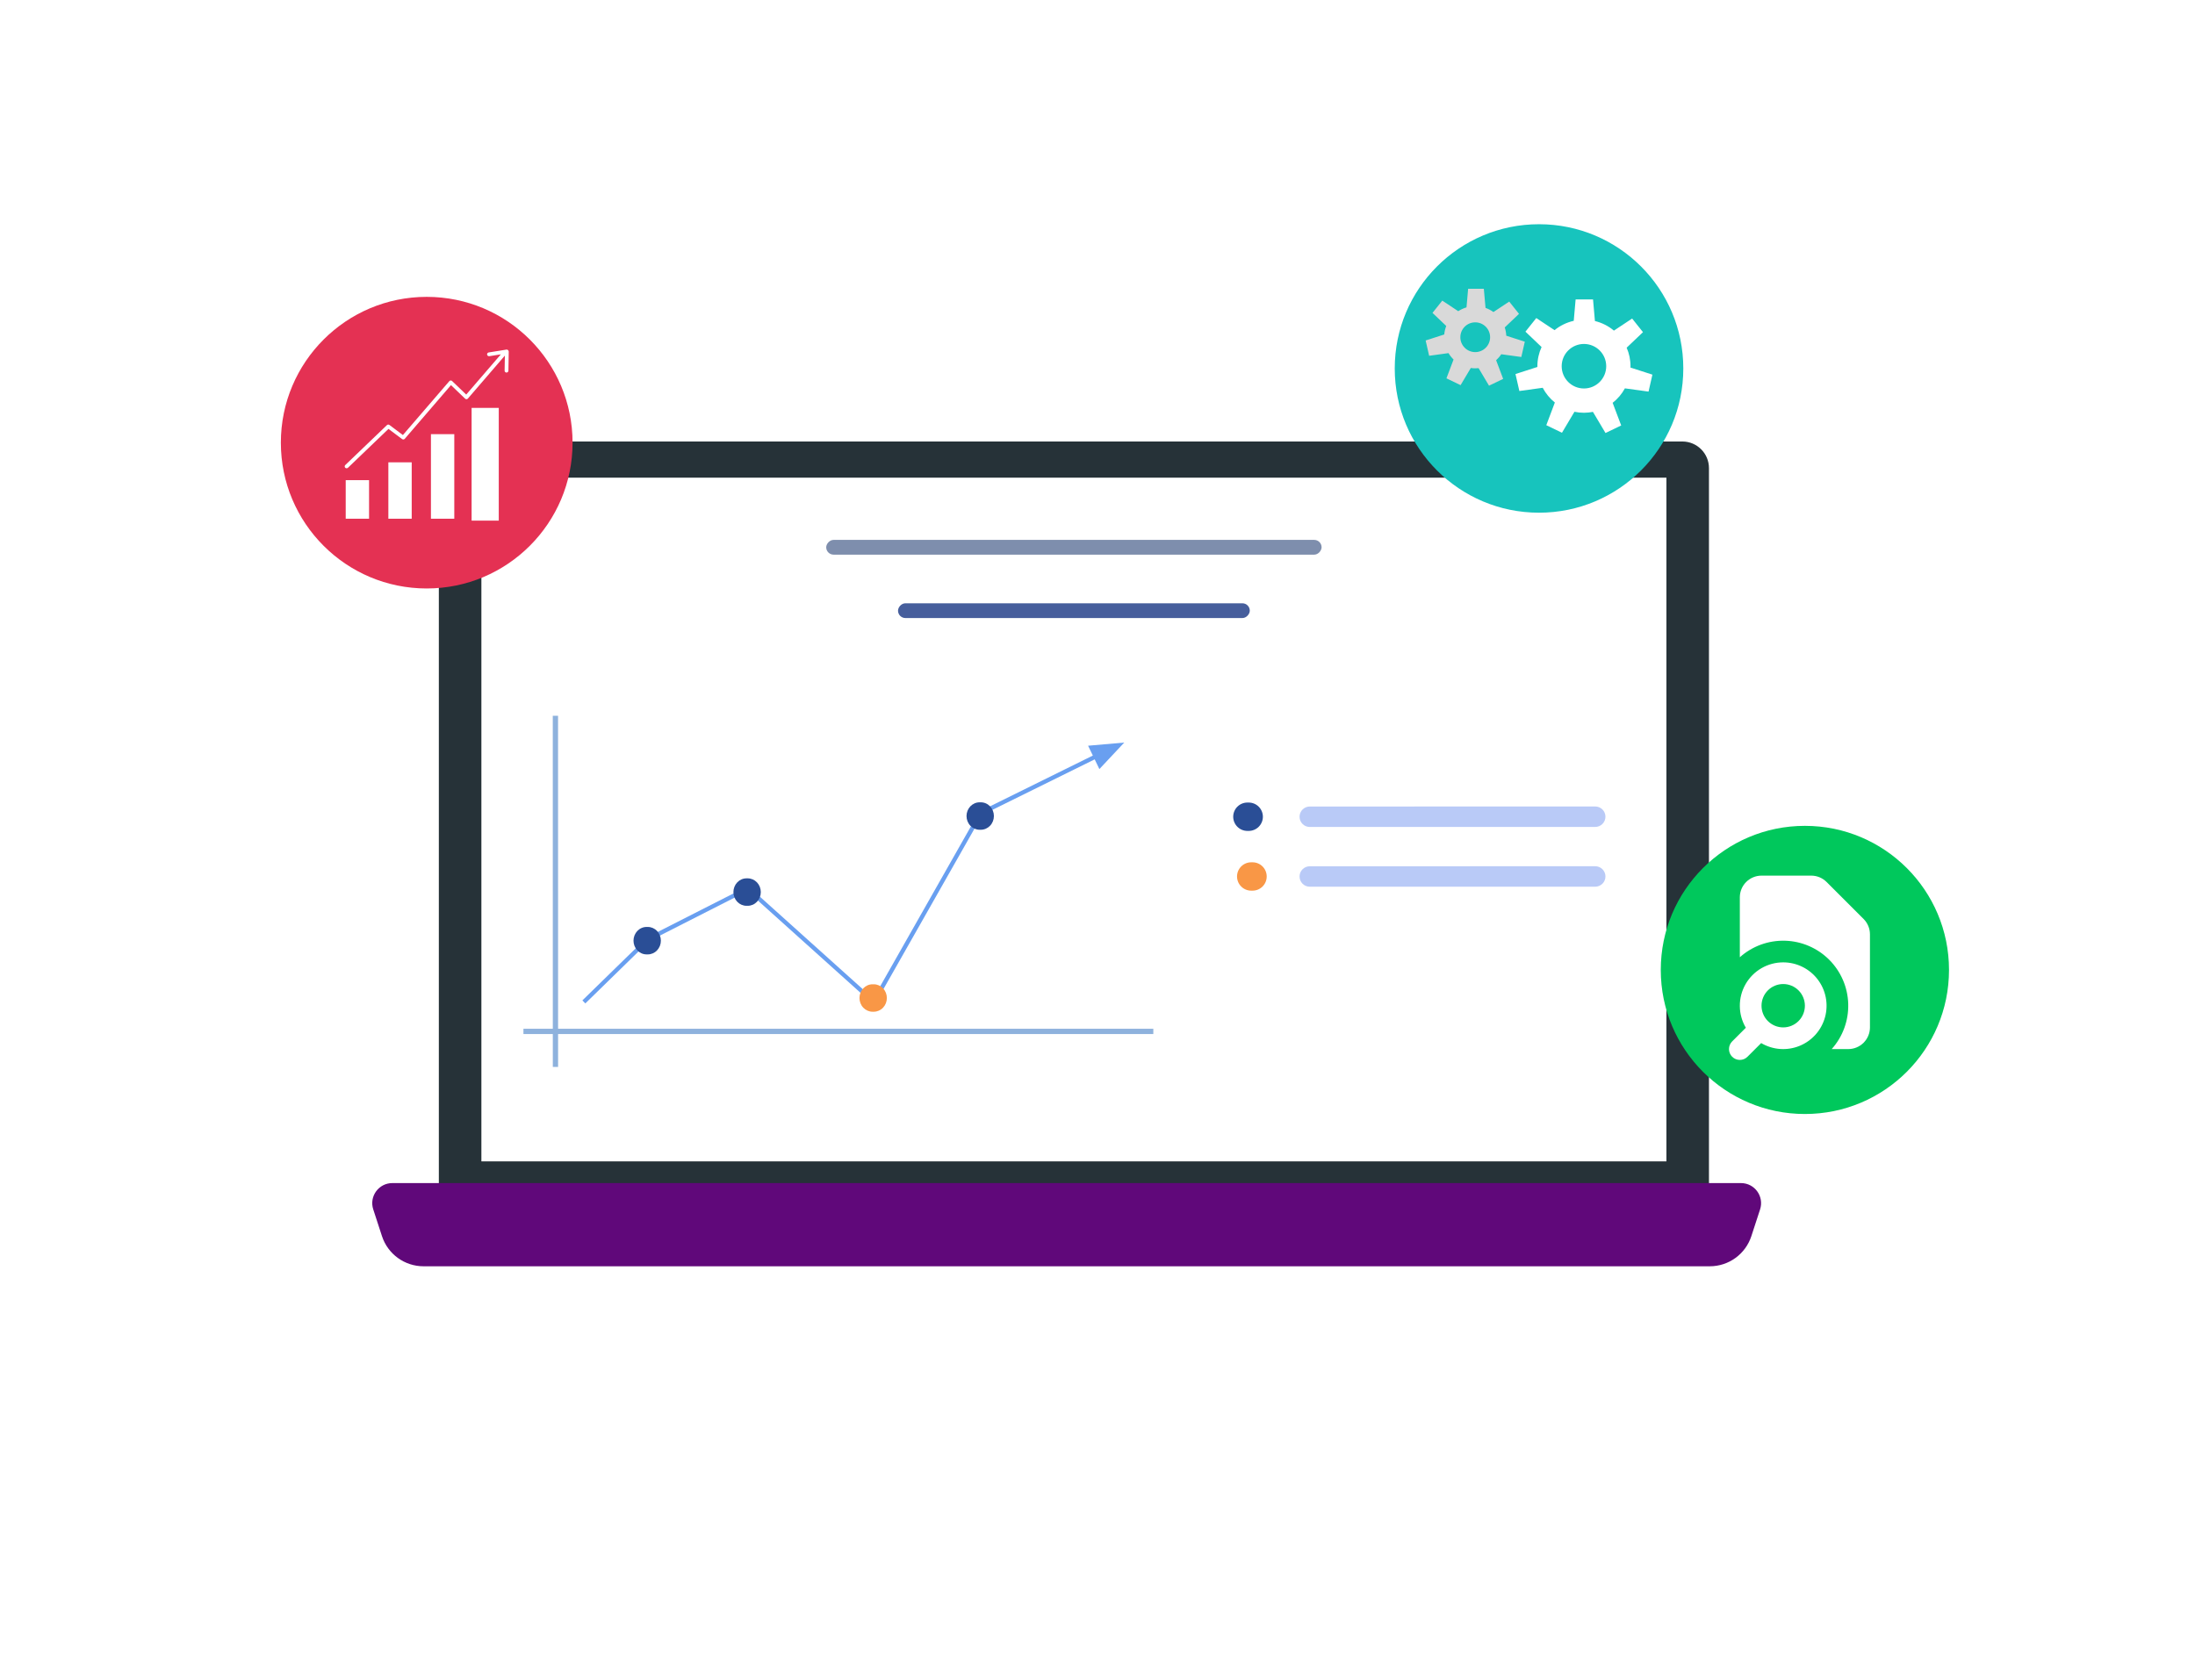 <svg width="580" height="444" viewBox="0 0 580 444" fill="none" xmlns="http://www.w3.org/2000/svg">
<path d="M451.57 316.53H115.959V123.729C115.959 119.843 119.11 116.693 122.996 116.693H444.534C448.42 116.693 451.57 119.843 451.57 123.729V316.53Z" fill="#263238"/>
<path d="M440.329 306.968H127.2V126.255H440.329V306.968Z" fill="white"/>
<rect width="92.949" height="3.903" rx="1.952" transform="matrix(1 0 0 -1 237.29 163.358)" fill="#465E9C"/>
<rect width="130.899" height="3.903" rx="1.952" transform="matrix(1 0 0 -1 218.315 146.602)" fill="#7E8EAD"/>
<path d="M421.515 218.572L346.093 218.581C345.738 218.581 345.386 218.511 345.058 218.375C344.73 218.24 344.432 218.04 344.181 217.789C343.93 217.538 343.731 217.24 343.595 216.912C343.459 216.584 343.389 216.233 343.389 215.878C343.389 215.522 343.459 215.171 343.594 214.843C343.73 214.515 343.929 214.217 344.18 213.966C344.431 213.714 344.729 213.515 345.057 213.379C345.385 213.243 345.737 213.173 346.092 213.173L421.515 213.164C422.232 213.164 422.919 213.449 423.427 213.956C423.934 214.463 424.219 215.151 424.219 215.868C424.219 216.585 423.934 217.273 423.427 217.78C422.92 218.287 422.232 218.572 421.515 218.572Z" fill="#B9CAF7"/>
<path d="M329.953 219.622L329.608 219.622C329.116 219.622 328.628 219.525 328.173 219.337C327.719 219.149 327.305 218.872 326.957 218.524C326.609 218.176 326.333 217.763 326.144 217.308C325.956 216.853 325.859 216.366 325.859 215.874C325.859 215.381 325.956 214.894 326.144 214.439C326.332 213.984 326.608 213.571 326.956 213.223C327.305 212.875 327.718 212.598 328.173 212.41C328.627 212.221 329.115 212.124 329.607 212.124L329.952 212.124C330.946 212.124 331.9 212.519 332.603 213.222C333.306 213.925 333.701 214.878 333.701 215.873C333.701 216.365 333.604 216.853 333.416 217.307C333.228 217.762 332.951 218.176 332.603 218.524C332.255 218.872 331.842 219.148 331.387 219.337C330.932 219.525 330.445 219.622 329.953 219.622Z" fill="#2A4E96"/>
<path d="M330.618 227.917H330.962C331.455 227.917 331.942 228.014 332.397 228.202C332.852 228.39 333.265 228.667 333.613 229.015C333.961 229.363 334.237 229.776 334.426 230.231C334.614 230.686 334.711 231.173 334.711 231.665V231.666C334.711 232.158 334.614 232.645 334.426 233.1C334.237 233.555 333.961 233.968 333.613 234.316C333.265 234.664 332.852 234.941 332.397 235.129C331.942 235.317 331.455 235.414 330.962 235.414H330.617C329.623 235.414 328.67 235.019 327.967 234.316C327.264 233.614 326.869 232.66 326.869 231.666V231.666C326.869 231.174 326.966 230.686 327.154 230.231C327.343 229.776 327.619 229.363 327.967 229.015C328.315 228.667 328.729 228.39 329.183 228.202C329.638 228.014 330.126 227.917 330.618 227.917Z" fill="#F99746"/>
<path d="M421.517 234.364L346.094 234.373C345.377 234.373 344.689 234.089 344.182 233.582C343.675 233.075 343.39 232.387 343.39 231.67C343.39 230.953 343.675 230.265 344.182 229.758C344.689 229.251 345.377 228.966 346.094 228.966L421.516 228.957C421.871 228.956 422.223 229.026 422.551 229.162C422.879 229.298 423.177 229.497 423.428 229.748C423.679 229.999 423.878 230.297 424.014 230.625C424.15 230.953 424.22 231.305 424.22 231.66C424.22 232.015 424.15 232.367 424.014 232.695C423.879 233.023 423.68 233.321 423.428 233.572C423.177 233.823 422.879 234.022 422.551 234.158C422.223 234.294 421.872 234.364 421.517 234.364Z" fill="#B9CAF7"/>
<path d="M304.752 271.915H138.312V273.312H304.752V271.915Z" fill="#8EB2DD"/>
<path d="M146.064 189.184L146.075 281.997L147.469 281.996L147.458 189.184L146.064 189.184Z" fill="#8EB2DD"/>
<path d="M297.073 196.268L287.514 197.105L288.77 199.704L258.767 214.521L230.738 263.934L197.66 234.191L170.975 247.763L170.9 247.801L153.888 264.421L154.665 265.221L171.555 248.72L197.483 235.532L231.023 265.689L259.566 215.371L289.256 200.709L290.497 203.275L297.073 196.268Z" fill="#699FF0"/>
<path d="M171.171 252.26L170.853 252.26C170.399 252.26 169.949 252.167 169.529 251.984C169.11 251.802 168.728 251.535 168.407 251.198C168.086 250.861 167.831 250.461 167.657 250.021C167.483 249.581 167.394 249.109 167.394 248.633C167.394 248.156 167.483 247.685 167.657 247.244C167.831 246.804 168.085 246.404 168.406 246.067C168.728 245.73 169.109 245.463 169.529 245.281C169.948 245.098 170.398 245.004 170.852 245.004L171.17 245.004C172.087 245.004 172.967 245.386 173.616 246.067C174.265 246.747 174.629 247.67 174.629 248.632V248.632C174.63 249.108 174.54 249.58 174.366 250.02C174.193 250.46 173.938 250.86 173.617 251.197C173.296 251.534 172.914 251.802 172.495 251.984C172.075 252.166 171.625 252.26 171.171 252.26Z" fill="#2A4E96"/>
<path d="M259.167 219.317L258.85 219.317C257.932 219.317 257.052 218.935 256.404 218.255C255.755 217.574 255.39 216.652 255.39 215.689V215.689C255.39 215.213 255.479 214.741 255.653 214.301C255.827 213.861 256.082 213.461 256.403 213.124C256.724 212.787 257.105 212.52 257.525 212.337C257.945 212.155 258.394 212.061 258.849 212.061L259.167 212.061C259.621 212.061 260.071 212.155 260.49 212.337C260.91 212.519 261.291 212.786 261.613 213.123C261.934 213.46 262.189 213.86 262.363 214.3C262.536 214.74 262.626 215.212 262.626 215.689C262.626 216.651 262.262 217.574 261.613 218.254C260.965 218.935 260.085 219.317 259.167 219.317Z" fill="#2A4E96"/>
<path d="M197.573 239.415L197.255 239.415C196.338 239.415 195.458 239.033 194.809 238.353C194.16 237.673 193.796 236.75 193.796 235.788C193.796 234.825 194.16 233.903 194.808 233.222C195.457 232.542 196.337 232.159 197.254 232.159L197.572 232.159C198.489 232.159 199.369 232.541 200.018 233.221C200.667 233.902 201.031 234.825 201.031 235.787C201.032 236.263 200.942 236.735 200.768 237.175C200.595 237.615 200.34 238.015 200.019 238.352C199.698 238.689 199.316 238.956 198.897 239.139C198.477 239.321 198.027 239.415 197.573 239.415Z" fill="#2A4E96"/>
<path d="M230.883 267.413L230.565 267.413C229.647 267.414 228.767 267.031 228.119 266.351C227.47 265.671 227.105 264.748 227.105 263.786V263.786C227.105 262.824 227.469 261.901 228.118 261.22C228.767 260.54 229.646 260.158 230.564 260.157L230.882 260.157C231.336 260.157 231.786 260.251 232.205 260.433C232.625 260.616 233.006 260.883 233.328 261.22C233.649 261.557 233.904 261.956 234.078 262.397C234.251 262.837 234.341 263.309 234.341 263.785C234.341 264.747 233.977 265.67 233.328 266.35C232.68 267.031 231.8 267.413 230.883 267.413Z" fill="#F99746"/>
<path d="M451.789 334.697H111.916C106.913 334.697 102.479 331.478 100.929 326.723L98.625 319.658C97.506 316.227 100.062 312.705 103.671 312.705H460.034C463.641 312.705 466.197 316.227 465.08 319.658L462.776 326.723C461.224 331.478 456.791 334.697 451.789 334.697Z" fill="#60087A"/>
<g filter="url(#filter0_d_4_2497)">
<circle cx="112.753" cy="115.003" r="38.539" fill="#E43153"/>
</g>
<path fill-rule="evenodd" clip-rule="evenodd" d="M97.52 126.91V137.105H91.35V126.91H97.52Z" fill="white"/>
<path fill-rule="evenodd" clip-rule="evenodd" d="M108.788 122.199V137.106H102.618V122.199H108.788Z" fill="white"/>
<path fill-rule="evenodd" clip-rule="evenodd" d="M120.04 114.754V137.105H113.869V114.754H120.04Z" fill="white"/>
<rect x="124.617" y="107.812" width="7.177" height="29.797" fill="white"/>
<path fill-rule="evenodd" clip-rule="evenodd" d="M134.225 92.52C134.108 92.42 133.957 92.386 133.823 92.403L129.128 93.157C128.86 93.208 128.659 93.459 128.709 93.728C128.759 93.996 129.011 94.18 129.279 94.147L132.347 93.66L123.192 104.291L119.453 100.703C119.352 100.602 119.218 100.552 119.084 100.569C118.95 100.569 118.816 100.636 118.732 100.737L106.458 114.989L102.903 112.323C102.702 112.172 102.434 112.189 102.249 112.357L91.233 122.92C91.031 123.105 91.031 123.424 91.216 123.625C91.316 123.725 91.451 123.776 91.585 123.776C91.702 123.776 91.836 123.725 91.937 123.642L102.651 113.363L106.257 116.062C106.475 116.213 106.76 116.197 106.944 115.995L119.168 101.793L122.907 105.381C123.008 105.482 123.142 105.532 123.276 105.515C123.41 105.515 123.544 105.448 123.628 105.348L133.404 93.996L133.337 97.97C133.337 98.255 133.555 98.473 133.84 98.473C134.108 98.473 134.343 98.255 134.343 97.97L134.427 92.889C134.41 92.772 134.343 92.621 134.225 92.52Z" fill="white"/>
<g filter="url(#filter1_d_4_2497)">
<circle cx="406.667" cy="95.389" r="38.124" fill="#17C4BD"/>
</g>
<path d="M385.878 89.134C385.878 86.962 387.637 85.201 389.809 85.201C391.981 85.201 393.742 86.962 393.742 89.134C393.742 91.305 391.981 93.067 389.809 93.067C387.637 93.067 385.878 91.305 385.878 89.134ZM396.69 93.629L401.988 94.358L402.911 90.313L398.012 88.732C397.975 87.971 397.838 87.238 397.609 86.545L401.377 82.957L398.792 79.713L394.622 82.477C393.986 82.017 393.283 81.647 392.53 81.382L392.083 76.326H387.935L387.503 81.246C386.72 81.474 385.986 81.815 385.319 82.251L381.106 79.456L378.518 82.701L382.15 86.16C381.876 86.866 381.693 87.62 381.624 88.406L376.708 89.993L377.631 94.038L382.751 93.334C383.12 93.956 383.567 94.525 384.082 95.026L382.203 100L385.942 101.8L388.64 97.263C389.023 97.319 389.412 97.355 389.809 97.355C390.109 97.355 390.405 97.338 390.698 97.306L393.455 101.943L397.192 100.143L395.331 95.213C395.847 94.744 396.306 94.215 396.69 93.629Z" fill="#D9D9D9"/>
<path d="M412.654 96.796C412.654 93.546 415.288 90.913 418.539 90.913C421.788 90.913 424.422 93.546 424.422 96.796C424.422 100.046 421.788 102.68 418.539 102.68C415.288 102.68 412.654 100.046 412.654 96.796ZM429.36 102.647L435.605 103.506L436.628 99.022L430.822 97.148C430.826 97.03 430.841 96.914 430.841 96.796C430.841 95.056 430.474 93.402 429.822 91.901L434.137 87.792L431.27 84.196L426.456 87.387C425.027 86.182 423.316 85.306 421.44 84.852L420.938 79.141H416.338L415.841 84.799C413.947 85.224 412.217 86.078 410.763 87.264L405.943 84.068L403.076 87.664L407.339 91.724C406.637 93.272 406.235 94.986 406.235 96.796C406.235 96.862 406.244 96.926 406.245 96.991L400.448 98.863L401.47 103.347L407.643 102.498C408.435 104.009 409.529 105.333 410.85 106.391L408.588 112.384L412.731 114.379L416.026 108.84C416.837 109.009 417.677 109.099 418.539 109.099C419.351 109.099 420.143 109.015 420.912 108.864L424.234 114.45L428.379 112.454L426.119 106.471C427.443 105.433 428.554 104.137 429.36 102.647Z" fill="white"/>
<g filter="url(#filter2_d_4_2497)">
<circle cx="476.919" cy="254.365" r="38.081" fill="#00C85C"/>
</g>
<path d="M459.727 237.173C459.727 235.653 460.331 234.195 461.406 233.121C462.48 232.046 463.938 231.442 465.458 231.442H478.598C480.118 231.442 481.575 232.046 482.65 233.121L492.432 242.903C493.507 243.978 494.111 245.435 494.111 246.955V271.557C494.111 273.077 493.507 274.534 492.433 275.609C491.358 276.684 489.9 277.287 488.38 277.287H484.002C486.93 274.012 488.493 269.74 488.37 265.349C488.247 260.957 486.448 256.78 483.341 253.673C480.235 250.567 476.057 248.767 471.666 248.645C467.274 248.522 463.002 250.085 459.727 253.012V237.173Z" fill="white"/>
<path fill-rule="evenodd" clip-rule="evenodd" d="M471.188 254.365C469.167 254.365 467.182 254.899 465.434 255.913C463.686 256.927 462.237 258.386 461.235 260.141C460.232 261.896 459.712 263.884 459.726 265.905C459.739 267.926 460.288 269.908 461.314 271.648L457.701 275.259C457.435 275.525 457.224 275.841 457.08 276.188C456.935 276.536 456.861 276.909 456.861 277.285C456.861 277.661 456.935 278.034 457.079 278.382C457.223 278.73 457.434 279.046 457.7 279.312C457.966 279.578 458.282 279.789 458.629 279.933C458.977 280.078 459.35 280.152 459.726 280.152C460.102 280.152 460.475 280.078 460.823 279.934C461.17 279.79 461.486 279.579 461.753 279.313L465.366 275.7C466.884 276.595 468.588 277.128 470.346 277.257C472.103 277.386 473.867 277.108 475.499 276.445C477.132 275.781 478.59 274.75 479.759 273.432C480.929 272.114 481.778 270.544 482.242 268.844C482.706 267.143 482.772 265.359 482.434 263.63C482.097 261.9 481.365 260.272 480.295 258.871C479.226 257.47 477.848 256.335 476.268 255.554C474.689 254.772 472.95 254.365 471.188 254.365ZM465.458 265.826C465.458 264.306 466.061 262.849 467.136 261.774C468.211 260.699 469.668 260.095 471.188 260.095C472.708 260.095 474.166 260.699 475.24 261.774C476.315 262.849 476.919 264.306 476.919 265.826C476.919 267.346 476.315 268.804 475.24 269.878C474.166 270.953 472.708 271.557 471.188 271.557C469.668 271.557 468.211 270.953 467.136 269.878C466.061 268.804 465.458 267.346 465.458 265.826Z" fill="white"/>
<defs>
<filter id="filter0_d_4_2497" x="69.213" y="73.464" width="87.079" height="87.079" filterUnits="userSpaceOnUse" color-interpolation-filters="sRGB">
<feFlood flood-opacity="0" result="BackgroundImageFix"/>
<feColorMatrix in="SourceAlpha" type="matrix" values="0 0 0 0 0 0 0 0 0 0 0 0 0 0 0 0 0 0 127 0" result="hardAlpha"/>
<feOffset dy="2"/>
<feGaussianBlur stdDeviation="2.5"/>
<feColorMatrix type="matrix" values="0 0 0 0 0 0 0 0 0 0 0 0 0 0 0 0 0 0 0.25 0"/>
<feBlend mode="normal" in2="BackgroundImageFix" result="effect1_dropShadow_4_2497"/>
<feBlend mode="normal" in="SourceGraphic" in2="effect1_dropShadow_4_2497" result="shape"/>
</filter>
<filter id="filter1_d_4_2497" x="363.543" y="54.265" width="86.249" height="86.249" filterUnits="userSpaceOnUse" color-interpolation-filters="sRGB">
<feFlood flood-opacity="0" result="BackgroundImageFix"/>
<feColorMatrix in="SourceAlpha" type="matrix" values="0 0 0 0 0 0 0 0 0 0 0 0 0 0 0 0 0 0 127 0" result="hardAlpha"/>
<feOffset dy="2"/>
<feGaussianBlur stdDeviation="2.5"/>
<feColorMatrix type="matrix" values="0 0 0 0 0 0 0 0 0 0 0 0 0 0 0 0 0 0 0.25 0"/>
<feBlend mode="normal" in2="BackgroundImageFix" result="effect1_dropShadow_4_2497"/>
<feBlend mode="normal" in="SourceGraphic" in2="effect1_dropShadow_4_2497" result="shape"/>
</filter>
<filter id="filter2_d_4_2497" x="433.838" y="213.284" width="86.162" height="86.162" filterUnits="userSpaceOnUse" color-interpolation-filters="sRGB">
<feFlood flood-opacity="0" result="BackgroundImageFix"/>
<feColorMatrix in="SourceAlpha" type="matrix" values="0 0 0 0 0 0 0 0 0 0 0 0 0 0 0 0 0 0 127 0" result="hardAlpha"/>
<feOffset dy="2"/>
<feGaussianBlur stdDeviation="2.5"/>
<feColorMatrix type="matrix" values="0 0 0 0 0 0 0 0 0 0 0 0 0 0 0 0 0 0 0.25 0"/>
<feBlend mode="normal" in2="BackgroundImageFix" result="effect1_dropShadow_4_2497"/>
<feBlend mode="normal" in="SourceGraphic" in2="effect1_dropShadow_4_2497" result="shape"/>
</filter>
</defs>
</svg>
